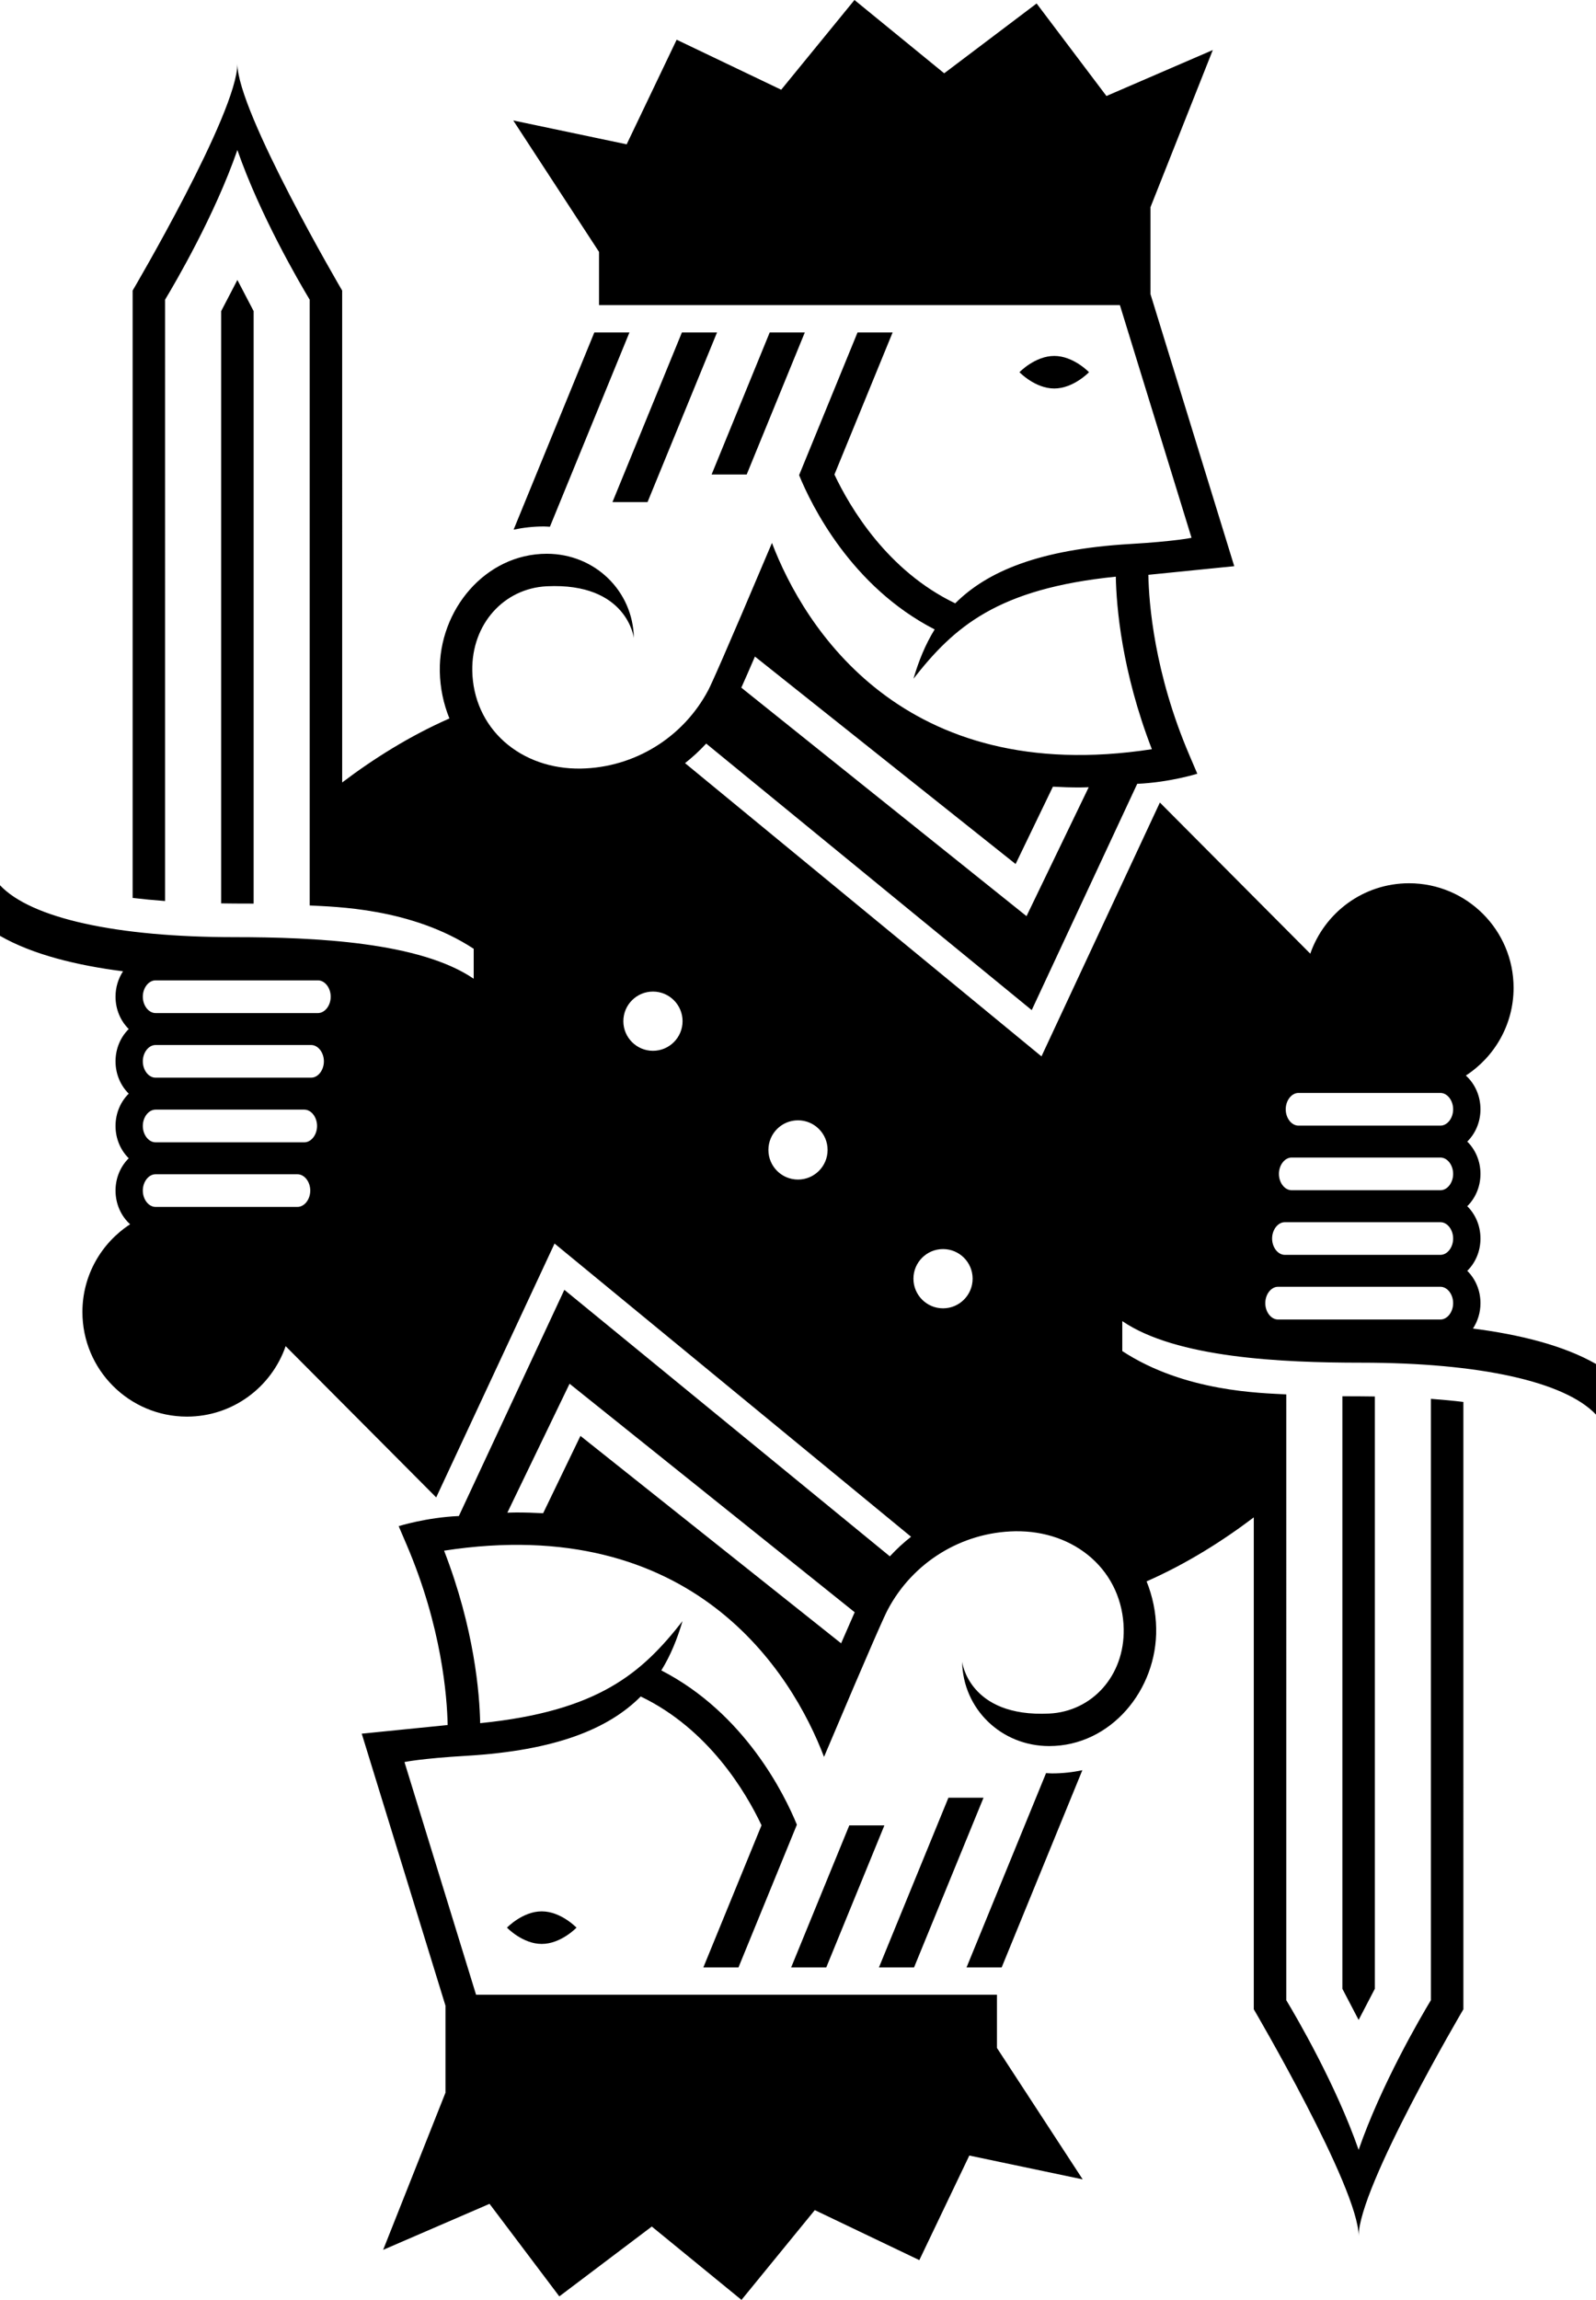 <?xml version="1.0" ?><!DOCTYPE svg  PUBLIC '-//W3C//DTD SVG 1.1//EN'  'http://www.w3.org/Graphics/SVG/1.1/DTD/svg11.dtd'><svg enable-background="new 0 0 368.469 530.719" height="530.719px" id="Layer_1" version="1.1" viewBox="0 0 368.469 530.719" width="368.469px" xml:space="preserve" xmlns="http://www.w3.org/2000/svg" xmlns:xlink="http://www.w3.org/1999/xlink"><g>

<path d="M368.469,314.75c-7.527-4.316-17.742-6.807-28.406-8.178c1.082-1.654,1.734-3.674,1.734-5.859   c0-2.955-1.176-5.615-3.051-7.455c1.875-1.846,3.051-4.496,3.051-7.455s-1.176-5.613-3.051-7.459   c1.875-1.848,3.051-4.502,3.051-7.457c0-2.957-1.176-5.613-3.051-7.459c1.875-1.842,3.051-4.5,3.051-7.449   c0-3.129-1.316-5.932-3.375-7.787c6.617-4.299,11.02-11.75,11.02-20.242c0-13.328-10.813-24.129-24.129-24.129   c-10.574,0-19.523,6.797-22.809,16.25l-34.723-34.879l-27.336,58.576L158.156,176.1c1.738-1.371,3.375-2.873,4.883-4.514   l75.156,61.504l24.348-52.199l-0.012-0.018c7.574-0.334,13.891-2.332,13.891-2.332l-1.816-4.252   c-8.137-19.004-9.367-35.094-9.484-41.645l19.828-1.994l-19.332-62.764V47.801L280,11.545l-24.555,10.609l-16.121-21.35   l-21.336,16.111L197.273,0l-16.918,20.707L156.219,9.166L144.68,33.301l-26.184-5.5l19.801,30.324v12.281h120.254l16.539,53.697   c0,0-3.859,0.826-14.211,1.43c-20.875,1.229-32.969,6.301-40.344,13.693c-15.68-7.508-24.305-22.133-27.891-29.721l13.438-32.797   h-8.102l-13.492,32.939c2.828,6.924,12.004,25.689,31.293,35.6c-2.16,3.494-3.703,7.32-4.887,11.375   c9.363-11.961,19.363-20.779,46.711-23.551c0.133,6.869,1.344,21.758,8.324,39.814c-57.461,8.832-80.309-28.166-87.707-47.596   c-11.234,26.566-14.031,32.668-14.676,33.914c-5.781,10.973-17.066,17.932-29.449,18.154c-6.789,0.104-13.012-2.078-17.656-6.189   c-4.656-4.139-7.289-9.949-7.406-16.361c-0.191-10.803,7.313-19.041,17.203-19.52c18.578-0.898,20.102,11.947,20.102,11.947   c-0.199-10.9-9.031-19.447-20.102-19.447c-14.211,0-24.953,12.994-24.703,27.152c0.074,3.826,0.852,7.469,2.219,10.852   c-9.227,4.063-17.543,9.314-24.758,14.771V67.051c0,0-24.191-41.23-24.191-52.324c0,11.295-24.184,52.324-24.184,52.324v140.152   c2.387,0.285,4.898,0.523,7.488,0.719V69.156c2.387-3.961,11.48-19.5,16.695-34.541c5.223,15.041,14.316,30.58,16.695,34.541   v139.785c5.684,0.326,23.391,0.514,37.863,9.998v6.914c-12.398-8.475-36.695-9.596-55.172-9.596   c-27.301,0-47.039-4.367-54.191-11.979v11.674c7.516,4.328,17.742,6.816,28.406,8.184c-1.09,1.658-1.734,3.674-1.734,5.859   c0,2.959,1.18,5.615,3.051,7.461c-1.871,1.846-3.051,4.5-3.051,7.455c0,2.953,1.18,5.613,3.051,7.455   c-1.871,1.846-3.051,4.5-3.051,7.459c0,2.953,1.18,5.609,3.051,7.455c-1.871,1.842-3.051,4.5-3.051,7.449   c0,3.135,1.316,5.932,3.371,7.781c-6.625,4.305-11.016,11.756-11.016,20.248c0,13.332,10.805,24.135,24.133,24.135   c10.566,0,19.523-6.803,22.789-16.256l34.758,34.902l27.324-58.582l82.305,67.658c-1.742,1.373-3.379,2.875-4.895,4.523   l-75.148-61.504l-24.355,52.199c-7.574,0.336-13.895,2.338-13.895,2.338l1.816,4.246c8.141,19.008,9.359,35.102,9.492,41.646   l-19.836,1.996l19.332,62.77v20.076l-14.391,36.266l24.563-10.619l16.109,21.355l21.352-16.117l20.707,16.926l16.926-20.717   l24.133,11.541l11.539-24.131l26.176,5.498l-19.793-30.326v-12.277H109.91l-16.531-53.699c0,0,3.859-0.822,14.199-1.432   c20.883-1.225,32.98-6.301,40.348-13.693c15.676,7.518,24.313,22.141,27.887,29.721L162.383,454h8.109l13.484-32.936   c-2.832-6.928-12.016-25.689-31.297-35.604c2.164-3.49,3.695-7.324,4.891-11.369c-9.367,11.959-19.359,20.773-46.715,23.545   c-0.129-6.869-1.336-21.754-8.328-39.809c57.469-8.838,80.32,28.16,87.715,47.59c11.23-26.559,14.023-32.672,14.68-33.906   c5.777-10.98,17.063-17.939,29.445-18.162c6.789-0.104,13.016,2.078,17.656,6.193c4.656,4.139,7.289,9.945,7.406,16.359   c0.199,10.797-7.305,19.039-17.199,19.518c-18.582,0.906-20.105-11.947-20.105-11.947c0.199,10.9,9.031,19.447,20.105,19.447   c14.211,0,24.953-12.988,24.695-27.152c-0.063-3.822-0.855-7.469-2.211-10.852c9.227-4.063,17.539-9.314,24.746-14.771v113.514   c0,0,24.207,41.23,24.207,52.324c0-11.295,24.184-52.324,24.184-52.324V323.512c-2.387-0.291-4.902-0.523-7.496-0.721v138.764   c-2.391,3.963-11.477,19.504-16.688,34.539c-5.238-15.035-14.32-30.576-16.707-34.539V321.768   c-5.676-0.33-23.379-0.514-37.859-9.998v-6.914c12.391,8.479,36.699,9.596,55.172,9.596c27.297,0,47.039,4.367,54.195,11.979   V314.75z M174.293,151.504l60.18,47.877l8.613-17.85c2.063,0.119,4.117,0.182,6.18,0.182c0.695,0,1.395-0.035,2.086-0.053   l-14.359,29.748l-65.844-52.725C171.973,156.846,173.031,154.445,174.293,151.504z M68.676,278.504H35.91   c-1.59,0-2.938-1.717-2.938-3.773c0-2.037,1.348-3.762,2.938-3.762h32.766c1.602,0,2.953,1.725,2.953,3.762   C71.629,276.787,70.277,278.504,68.676,278.504z M70.258,263.598H35.91c-1.59,0-2.938-1.729-2.938-3.771   c0-2.047,1.348-3.771,2.938-3.771h34.348c1.594,0,2.941,1.725,2.941,3.771C73.199,261.869,71.852,263.598,70.258,263.598z    M71.832,248.684H35.91c-1.59,0-2.938-1.73-2.938-3.771c0-2.043,1.348-3.768,2.938-3.768h35.922c1.598,0,2.945,1.725,2.945,3.768   C74.777,246.953,73.43,248.684,71.832,248.684z M73.41,233.773h-37.5c-1.59,0-2.938-1.73-2.938-3.777   c0-2.041,1.348-3.768,2.938-3.768h37.5c1.594,0,2.941,1.727,2.941,3.768C76.352,232.043,75.004,233.773,73.41,233.773z    M150.75,242.48c-3.773,0-6.836-3.063-6.836-6.83c0-3.781,3.063-6.838,6.836-6.838c3.77,0,6.832,3.057,6.832,6.838   C157.582,239.418,154.52,242.48,150.75,242.48z M184.234,272.193c-3.777,0-6.832-3.063-6.832-6.834   c0-3.777,3.055-6.838,6.832-6.838c3.773,0,6.832,3.061,6.832,6.838C191.066,269.131,188.008,272.193,184.234,272.193z    M194.188,379.209l-60.18-47.863l-8.613,17.846c-2.063-0.115-4.117-0.178-6.172-0.178c-0.695,0-1.391,0.035-2.09,0.049   l14.363-29.754l65.828,52.73C196.508,373.881,195.461,376.277,194.188,379.209z M217.719,301.906c-3.77,0-6.832-3.066-6.832-6.84   c0-3.775,3.063-6.832,6.832-6.832c3.773,0,6.832,3.057,6.832,6.832C224.551,298.84,221.492,301.906,217.719,301.906z    M332.547,304.488h-37.488c-1.598,0-2.941-1.734-2.941-3.775c0-2.047,1.344-3.777,2.941-3.777h37.488   c1.602,0,2.941,1.73,2.941,3.777C335.488,302.754,334.148,304.488,332.547,304.488z M332.547,289.57h-35.918   c-1.59,0-2.938-1.721-2.938-3.768s1.348-3.773,2.938-3.773h35.918c1.602,0,2.941,1.727,2.941,3.773S334.148,289.57,332.547,289.57z    M332.547,274.656h-34.344c-1.59,0-2.938-1.721-2.938-3.77c0-2.047,1.348-3.775,2.938-3.775h34.344   c1.602,0,2.941,1.729,2.941,3.775C335.488,272.936,334.148,274.656,332.547,274.656z M332.547,259.75h-32.766   c-1.594,0-2.945-1.725-2.945-3.771c0-2.043,1.352-3.773,2.945-3.773h32.766c1.602,0,2.941,1.73,2.941,3.773   C335.488,258.025,334.148,259.75,332.547,259.75z M249.883,408.488c-2.227,0.473-4.566,0.738-6.996,0.738c-0.465,0-0.922-0.051-1.383-0.068L223.145,454h8.109   L249.883,408.488z M125.066,448.578c4.441,0,8.031-3.758,8.031-3.758s-3.59-3.76-8.031-3.76c-4.422,0-8.02,3.76-8.02,3.76   S120.645,448.578,125.066,448.578z M118.578,122.221c2.238-0.469,4.566-0.736,6.996-0.736c0.469,0,0.918,0.049,1.383,0.066l18.367-44.842h-8.109   L118.578,122.221z M58.559,208.512V71.797l-3.754-7.195l-3.746,7.195v136.666c1.035,0.014,2.07,0.035,3.133,0.035   C55.617,208.498,57.074,208.504,58.559,208.512z M243.402,82.135c-4.441,0-8.039,3.754-8.039,3.754s3.598,3.76,8.039,3.76c4.422,0,8.02-3.76,8.02-3.76   S247.824,82.135,243.402,82.135z M309.914,322.197v136.729l3.754,7.188l3.742-7.188V322.25c-1.039-0.018-2.078-0.035-3.137-0.035   C312.855,322.215,311.395,322.205,309.914,322.197z M182.652,454L190.758,454L204.18,421.221L196.078,421.221z 
M185.809,76.709L177.707,76.709L164.289,109.488L172.391,109.488z 
M227.066,414.84L218.961,414.84L202.922,454L211.027,454z 
M141.395,115.869L149.496,115.869L165.543,76.709L157.434,76.709z  "/>
</g></svg>
